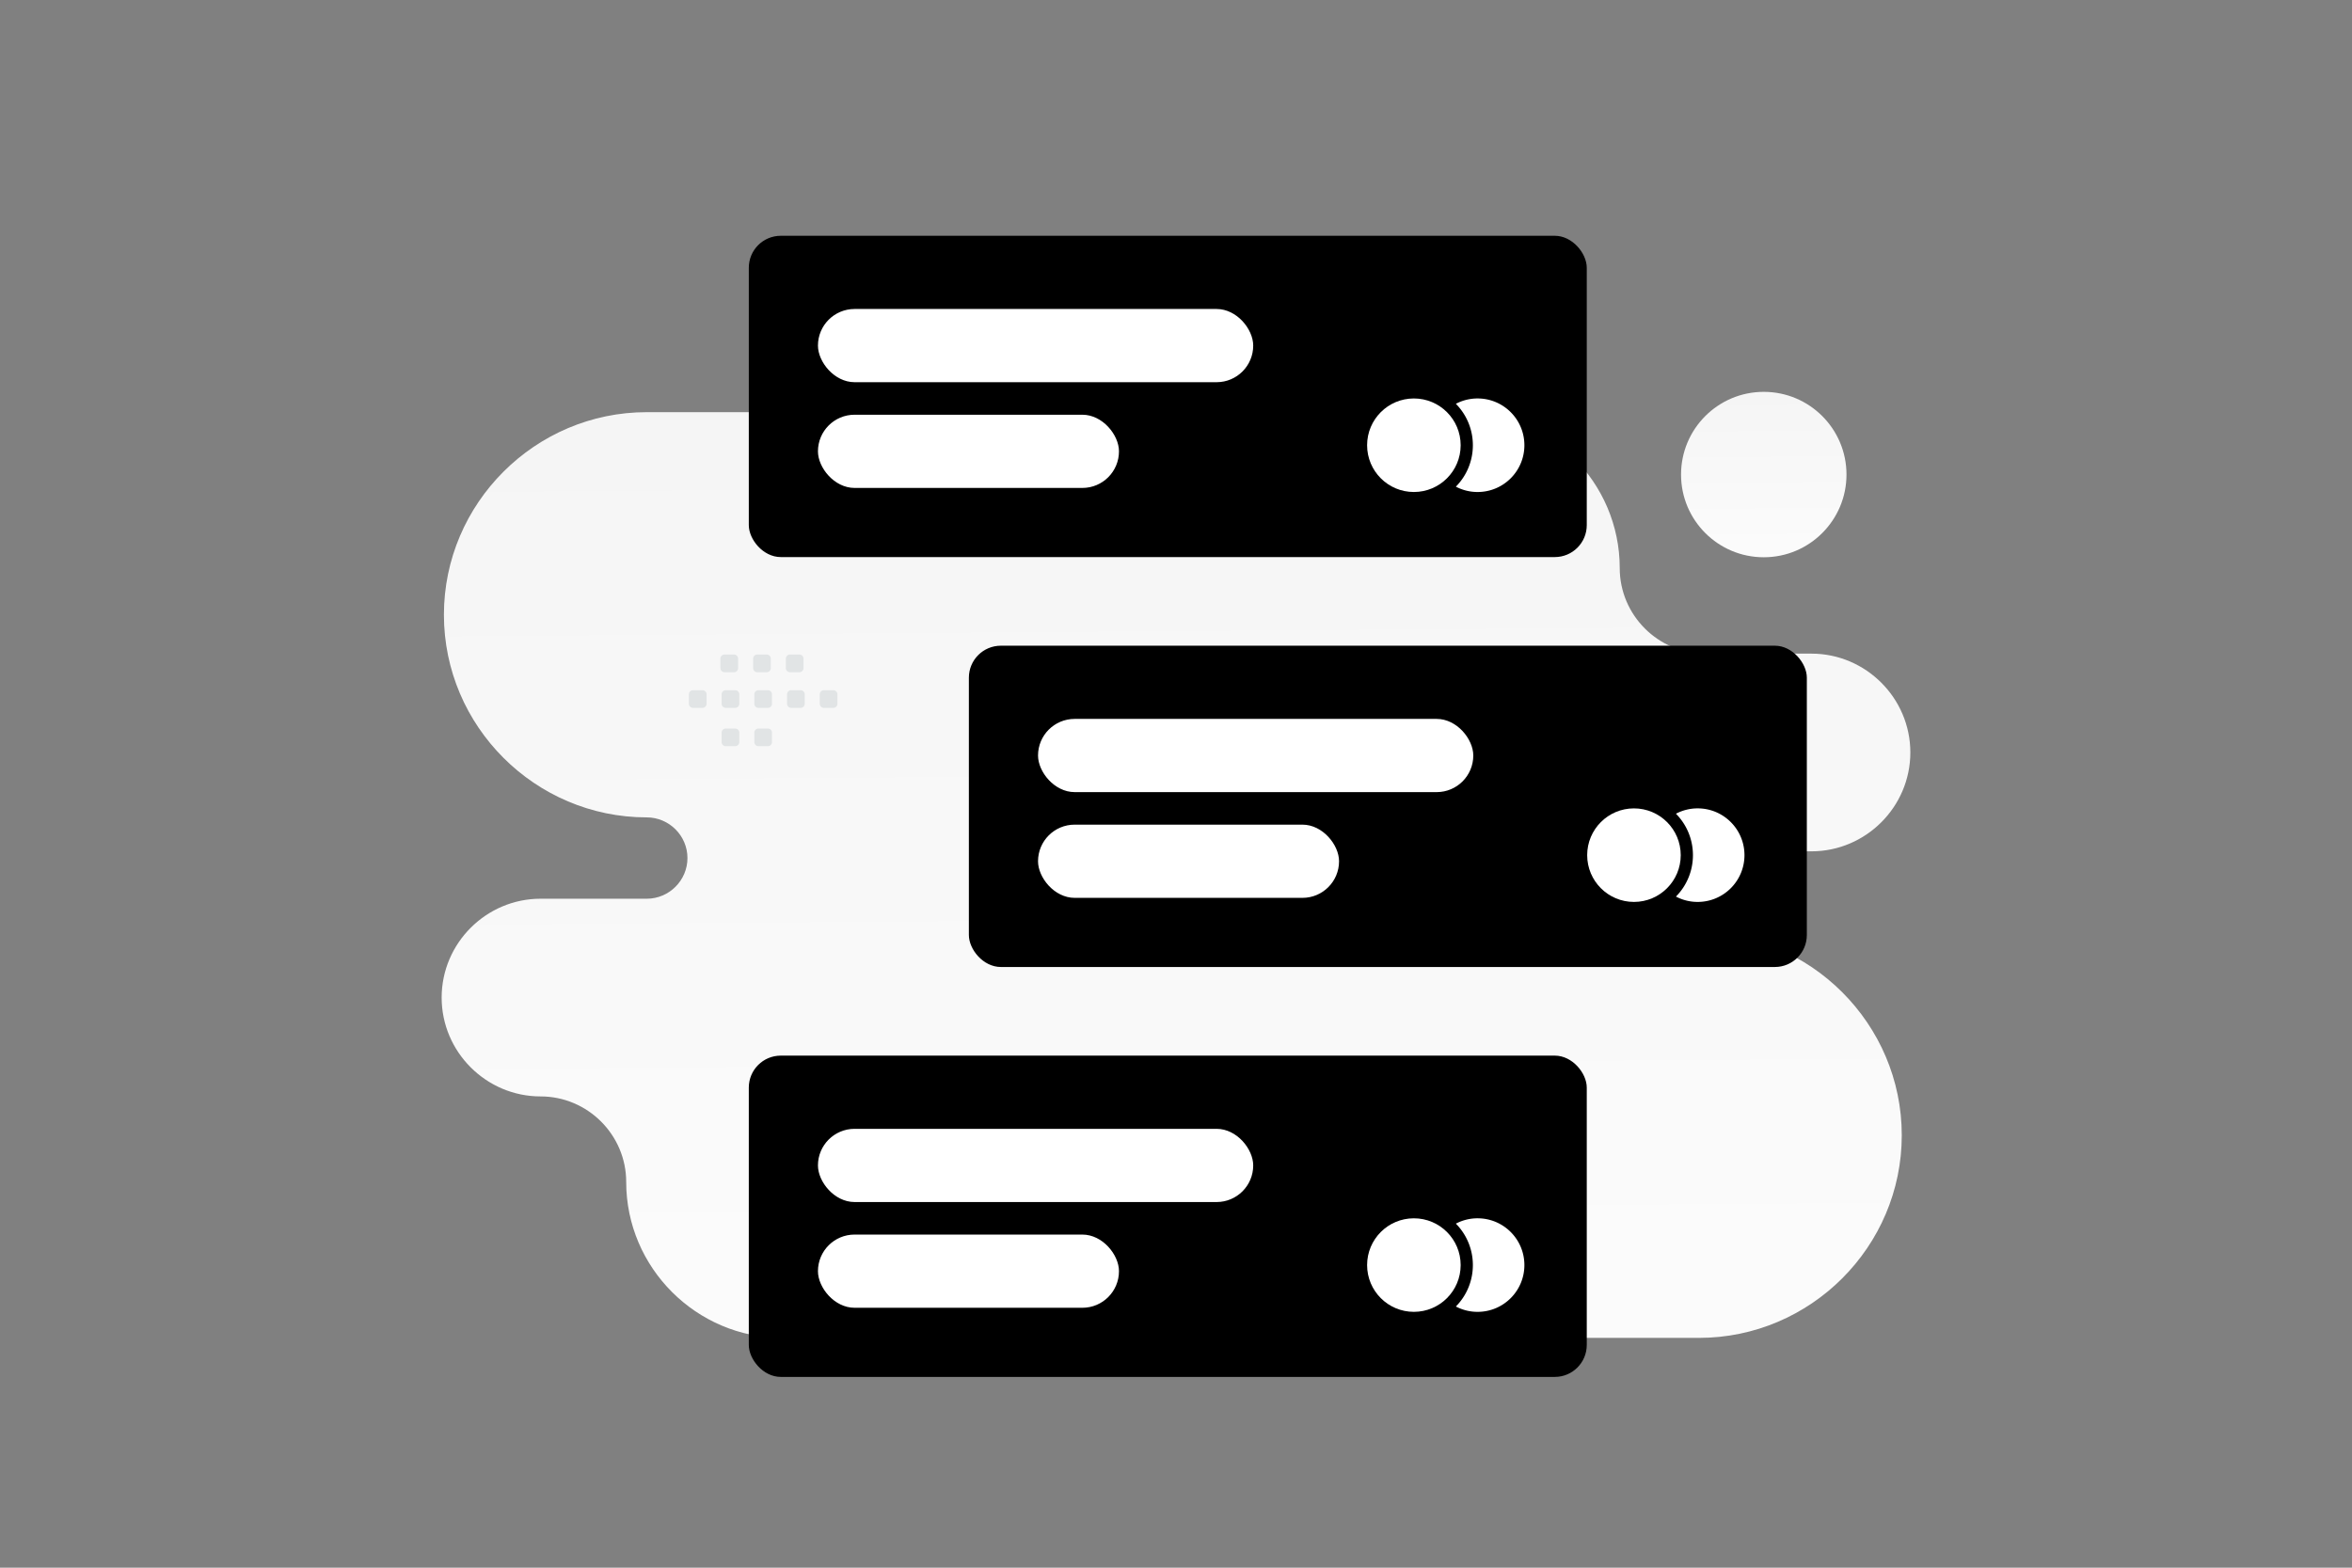<svg width="900" height="600" viewBox="0 0 900 600" fill="none" xmlns="http://www.w3.org/2000/svg"><rect x="0" y="0" width="900" height="600" fill="#808080" stroke="none"/><path fill="transparent" d="M0 0h900v600H0z"/><path fill-rule="evenodd" clip-rule="evenodd" d="M247.478 157.748c-42.689 0-77.612 34.892-77.612 77.545s34.923 77.545 77.612 77.545c8.564 0 15.578 7.008 15.578 15.565 0 8.556-7.014 15.564-15.578 15.564h-40.611c-20.826 0-37.867 17.027-37.867 37.834 0 20.807 17.041 37.834 37.867 37.834 18.011 0 32.749 14.725 32.749 32.721 0 32.833 26.887 59.696 59.748 59.696h350.742c42.69 0 77.612-34.892 77.612-77.545s-34.922-77.545-77.612-77.545h-7.508c-8.564 0-15.578-6.999-15.578-15.564 0-8.557 7.005-15.565 15.578-15.565h50.535c20.826 0 37.867-17.026 37.867-37.834 0-20.781-16.998-37.79-37.789-37.834h-40.663c-18.012 0-32.75-14.725-32.75-32.72 0-32.833-26.886-59.697-59.748-59.697H247.478z" fill="url(#a)"/><rect x="286.531" y="90.241" width="320.648" height="122.967" rx="12.232" fill="#000"/><circle cx="541.027" cy="170.404" r="17.9" fill="#fff"/><path fill-rule="evenodd" clip-rule="evenodd" d="M557.092 186.256a22.498 22.498 0 0 0 6.505-15.853 22.5 22.5 0 0 0-6.505-15.853 17.829 17.829 0 0 1 8.321-2.047c9.886 0 17.9 8.014 17.9 17.9s-8.014 17.9-17.9 17.9c-3.004 0-5.835-.739-8.321-2.047z" fill="#fff"/><rect x="312.993" y="118.259" width="166.55" height="28.018" rx="14.009" fill="#fff"/><rect x="312.993" y="158.729" width="115.184" height="28.018" rx="14.009" fill="#fff"/><rect x="286.531" y="404.019" width="320.648" height="122.967" rx="12.232" fill="#000"/><circle cx="541.027" cy="484.181" r="17.9" fill="#fff"/><path fill-rule="evenodd" clip-rule="evenodd" d="M557.092 500.034a22.498 22.498 0 0 0 6.505-15.853 22.5 22.5 0 0 0-6.505-15.853 17.829 17.829 0 0 1 8.321-2.047c9.886 0 17.9 8.014 17.9 17.9s-8.014 17.9-17.9 17.9c-3.004 0-5.835-.74-8.321-2.047z" fill="#fff"/><rect x="312.993" y="432.036" width="166.55" height="28.018" rx="14.009" fill="#fff"/><rect x="312.993" y="472.506" width="115.184" height="28.018" rx="14.009" fill="#fff"/><rect x="370.744" y="247.13" width="320.648" height="122.967" rx="12.232" fill="#000"/><circle cx="625.239" cy="327.293" r="17.9" fill="#fff"/><path fill-rule="evenodd" clip-rule="evenodd" d="M641.305 343.144a22.498 22.498 0 0 0 6.504-15.853 22.5 22.5 0 0 0-6.505-15.853 17.829 17.829 0 0 1 8.321-2.047c9.886 0 17.9 8.014 17.9 17.9s-8.014 17.9-17.9 17.9c-3.004 0-5.835-.74-8.32-2.047z" fill="#fff"/><rect x="397.206" y="275.147" width="166.55" height="28.018" rx="14.009" fill="#fff"/><rect x="397.206" y="315.618" width="115.184" height="28.018" rx="14.009" fill="#fff"/><path fill-rule="evenodd" clip-rule="evenodd" d="M318.87 270.926h-3.61c-.873 0-1.576-.71-1.576-1.575v-3.61c0-.873.711-1.576 1.576-1.576h3.61c.865 0 1.576.71 1.576 1.576v3.61a1.572 1.572 0 0 1-1.576 1.575zm-12.515 0h-3.61c-.865 0-1.576-.71-1.576-1.575v-3.61c0-.873.711-1.576 1.576-1.576h3.61c.865 0 1.576.71 1.576 1.576v3.61c0 .865-.711 1.575-1.576 1.575zm-12.524 0h-3.609c-.866 0-1.576-.71-1.576-1.575v-3.61c0-.873.71-1.576 1.576-1.576h3.609c.866 0 1.576.71 1.576 1.576v3.61a1.572 1.572 0 0 1-1.576 1.575zm-12.516 0h-3.61c-.865 0-1.575-.71-1.575-1.575v-3.61c0-.873.71-1.576 1.575-1.576h3.61c.873 0 1.583.71 1.583 1.576v3.61a1.592 1.592 0 0 1-1.583 1.575zm-12.516 0h-3.61c-.873 0-1.583-.71-1.583-1.575v-3.61c0-.873.71-1.576 1.583-1.576h3.61c.865 0 1.575.71 1.575 1.576v3.61c0 .865-.71 1.575-1.575 1.575zm37.096-13.648h-3.61c-.865 0-1.575-.71-1.575-1.575v-3.618c0-.865.71-1.575 1.575-1.575h3.61c.873 0 1.576.71 1.576 1.575v3.61a1.574 1.574 0 0 1-1.576 1.583zm-12.515 0h-3.61c-.866 0-1.576-.71-1.576-1.575v-3.618c0-.865.71-1.575 1.576-1.575h3.61c.865 0 1.575.71 1.575 1.575v3.61a1.573 1.573 0 0 1-1.575 1.583zm-12.516 0h-3.61c-.873 0-1.583-.71-1.583-1.575v-3.618c0-.865.71-1.575 1.583-1.575h3.61c.865 0 1.575.71 1.575 1.575v3.61c0 .873-.71 1.583-1.575 1.583zm12.967 28.308h-3.609c-.866 0-1.576-.71-1.576-1.575v-3.61c0-.873.71-1.576 1.576-1.576h3.609c.866 0 1.576.71 1.576 1.576v3.61a1.572 1.572 0 0 1-1.576 1.575zm-12.516 0h-3.61c-.865 0-1.575-.71-1.575-1.575v-3.61c0-.873.71-1.576 1.575-1.576h3.61c.873 0 1.583.71 1.583 1.576v3.61a1.592 1.592 0 0 1-1.583 1.575z" fill="#E1E4E5"/><circle cx="674.911" cy="181.627" r="31.654" fill="url(#b)"/><defs><linearGradient id="a" x1="461.983" y1="710.696" x2="455.095" y2="-227.751" gradientUnits="userSpaceOnUse"><stop stop-color="#fff"/><stop offset="1" stop-color="#EEE"/></linearGradient><linearGradient id="b" x1="676.261" y1="248.776" x2="674.309" y2="81.105" gradientUnits="userSpaceOnUse"><stop stop-color="#fff"/><stop offset="1" stop-color="#EEE"/></linearGradient></defs></svg>